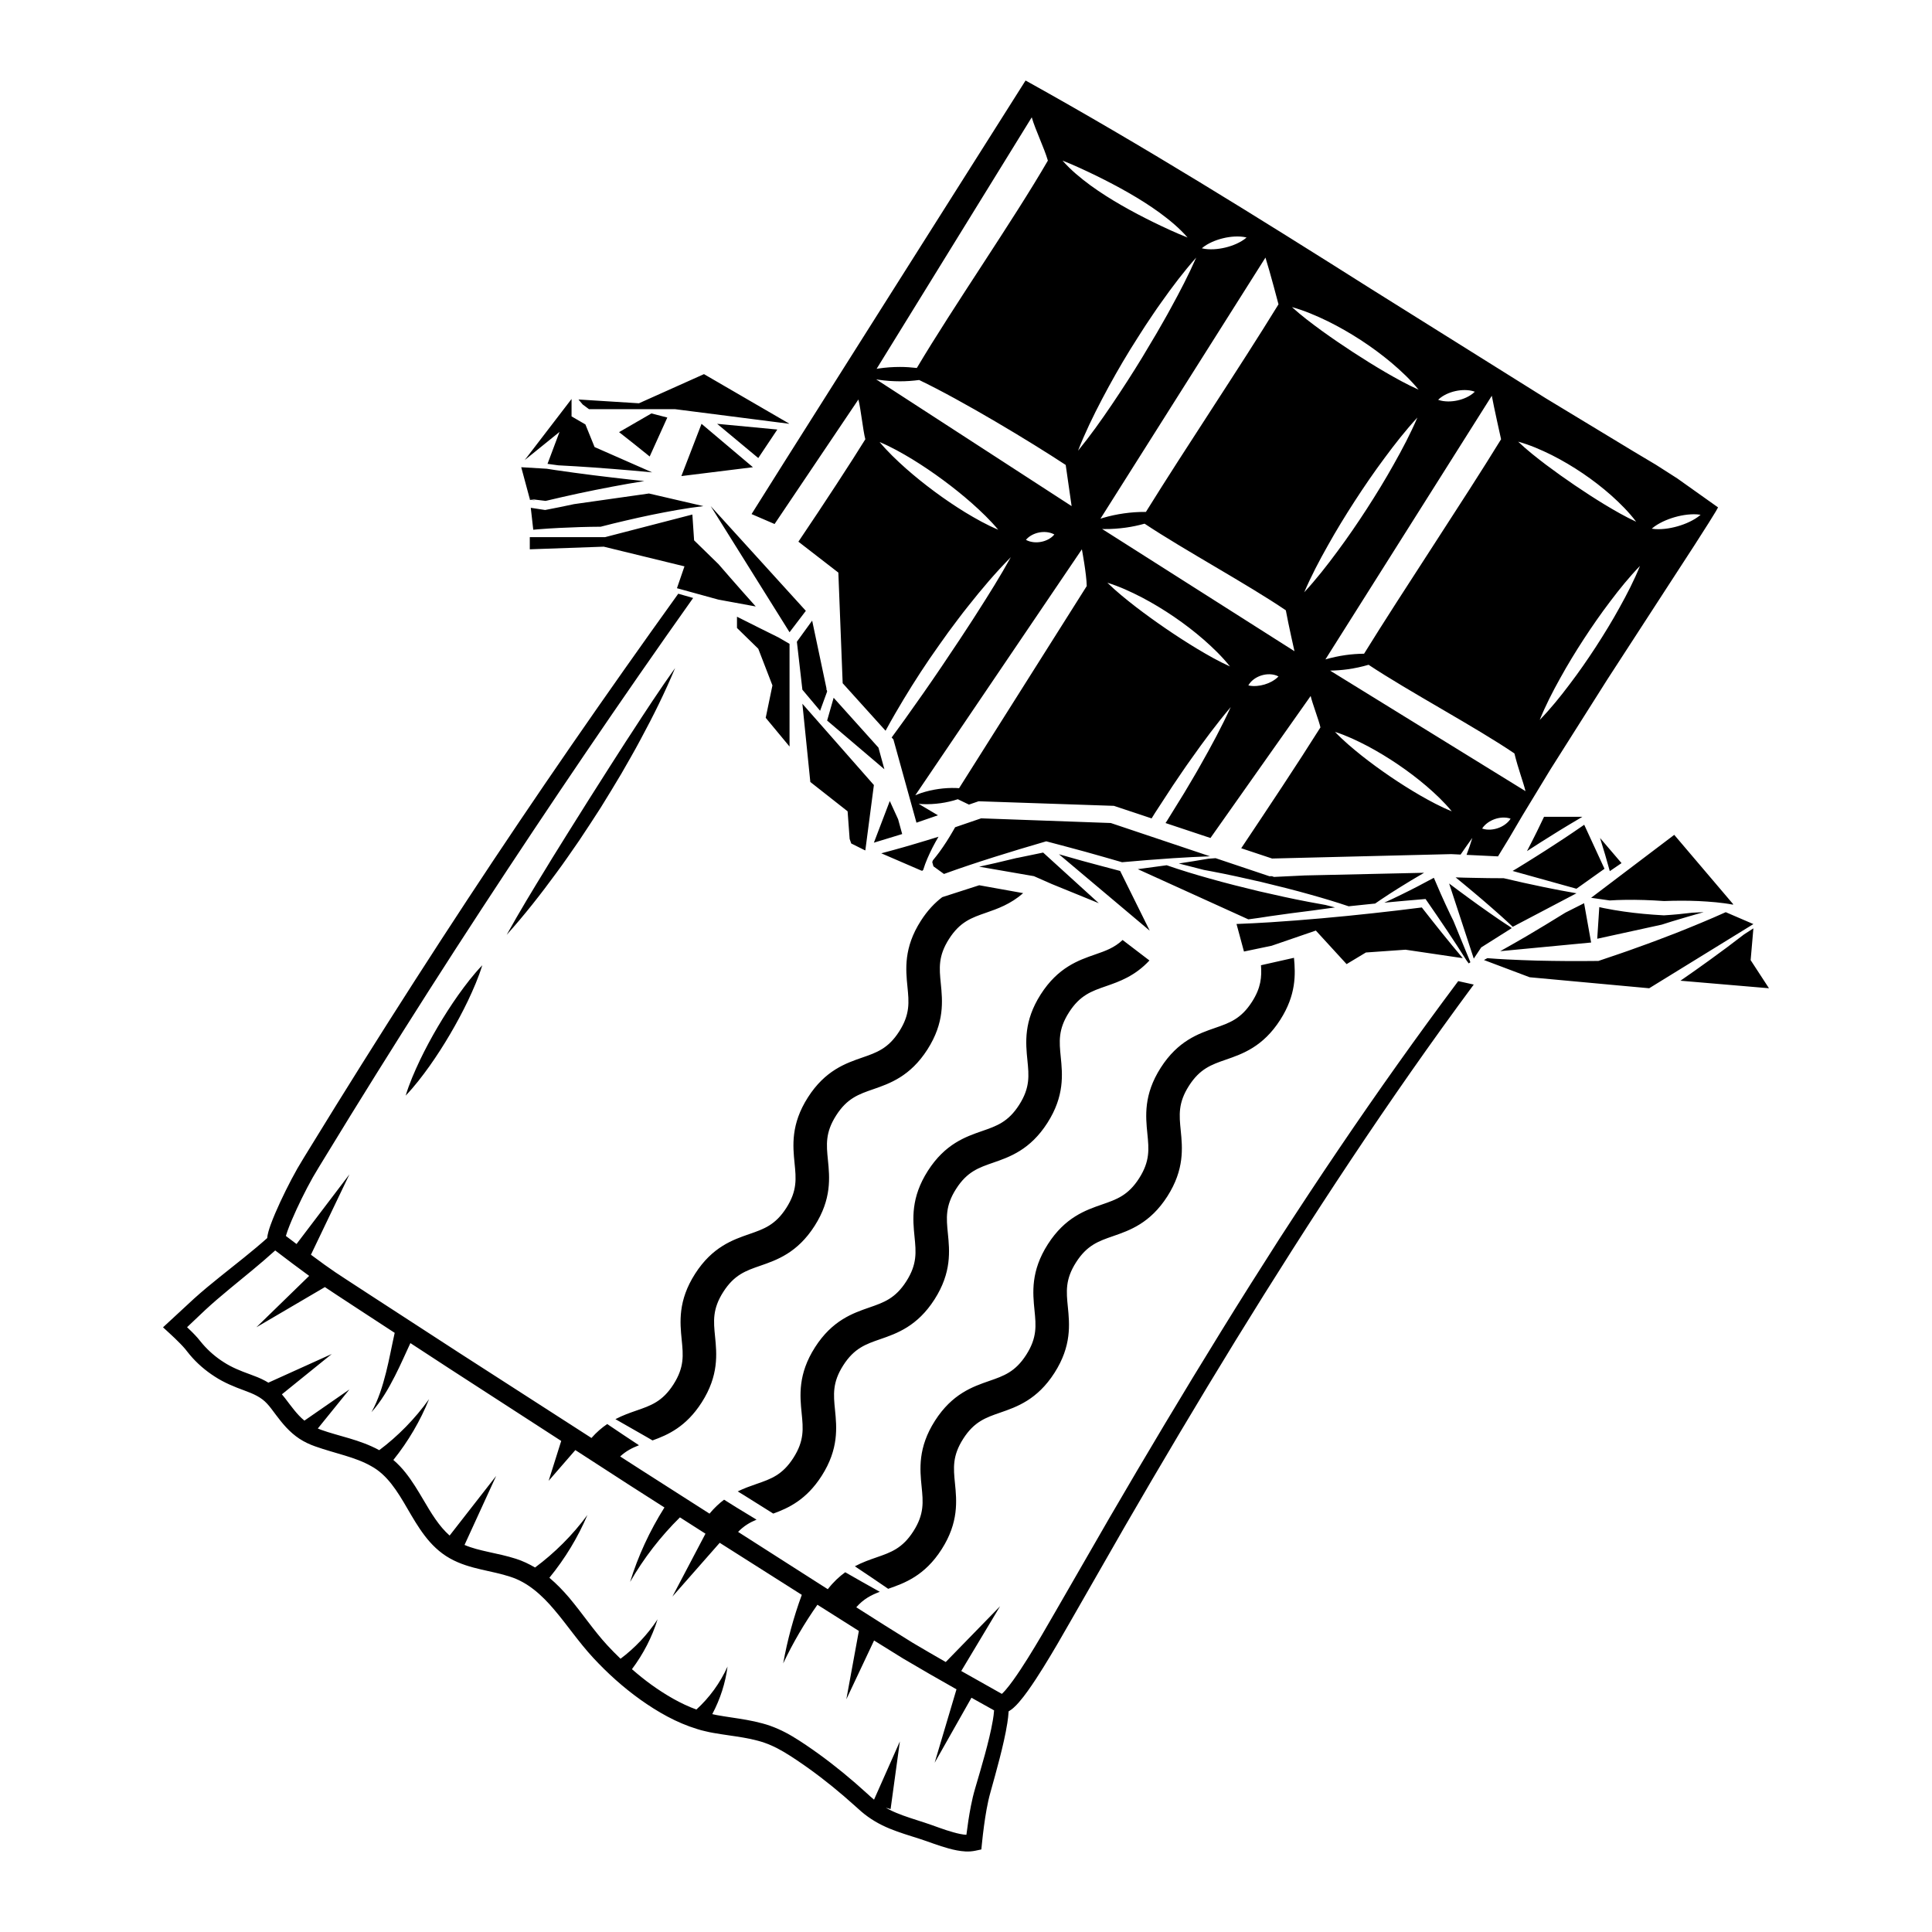 <?xml version="1.0" encoding="utf-8"?>
<!-- Generator: Adobe Illustrator 23.0.3, SVG Export Plug-In . SVG Version: 6.00 Build 0)  -->
<svg version="1.1" id="Layer_1" xmlns="http://www.w3.org/2000/svg" xmlns:xlink="http://www.w3.org/1999/xlink" x="0px" y="0px"
	 viewBox="0 0 1200 1200" enable-background="new 0 0 1200 1200" xml:space="preserve">
<path d="M905.729,609.386c-25.512,34.086-50.152,68.815-74.016,104.061c-12.636,18.63-25.001,37.439-37.252,56.32
	c-12.132,18.956-24.173,37.97-35.976,57.128c-23.654,38.286-46.718,76.924-69.343,115.802l-33.679,58.453
	c-5.567,9.724-11.183,19.395-17.07,28.805c-2.947,4.693-5.962,9.338-9.125,13.73c-1.579,2.188-3.207,4.322-4.859,6.21
	c-0.729,0.835-1.467,1.589-2.143,2.203c-8.415-4.709-16.834-9.435-25.219-14.208l24.125-40.227l-33.759,34.646
	c-6.874-3.96-13.759-7.909-20.543-11.956c-11.642-7.18-23.336-14.6-35.026-22.036c4.481-5.15,9.211-7.582,14.605-9.622
	c-7.188-3.988-14.331-8.048-21.455-12.14c-3.673,2.639-7.331,6.035-10.837,10.528c-1.239-0.785-2.48-1.577-3.719-2.36
	l-51.996-33.227c3.573-3.728,7.324-5.887,11.455-7.607l-12.652-7.699l-7.497-4.705c-3.06,2.285-6.103,5.106-9.051,8.671
	l-42.948-27.445l-12.552-8.079c3.625-3.381,7.453-5.323,11.688-6.96c-6.603-4.347-13.176-8.742-19.728-13.171
	c-3.295,2.228-6.591,5.029-9.789,8.656l-82.072-52.826l-56.081-36.416l-14.004-9.128c-4.748-3.051-9.115-5.99-13.634-9.252
	c-2.828-2.028-5.638-4.121-8.452-6.196l23.908-49.919l-32.856,43.262c-2.209-1.665-4.415-3.331-6.612-5.007
	c0.279-0.974,0.606-2.001,0.982-3.049c0.789-2.223,1.709-4.495,2.663-6.755c1.921-4.526,4.025-9.042,6.218-13.504
	c2.199-4.457,4.491-8.888,6.907-13.156c2.357-4.138,5.175-8.568,7.753-12.852c10.512-17.28,21.137-34.491,31.847-51.648
	c21.415-34.319,43.168-68.427,65.308-102.284c42.594-65.115,86.249-129.546,131.281-193.015l-9.243-2.646
	c-44.856,62.423-88.651,125.624-130.868,189.875c-22.266,33.863-44.146,67.98-65.688,102.309
	c-10.773,17.163-21.462,34.38-32.037,51.666c-2.651,4.383-5.291,8.483-7.963,13.132c-2.581,4.535-4.952,9.094-7.243,13.709
	c-2.283,4.617-4.47,9.274-6.516,14.06c-1.02,2.4-2.009,4.818-2.921,7.363c-0.458,1.27-0.891,2.58-1.291,3.992
	c-0.199,0.71-0.387,1.45-0.551,2.296c-0.091,0.535-0.193,1.103-0.243,1.824c-9.317,8.307-19.329,16.024-29.302,24.027
	c-5.424,4.363-10.844,8.804-16.089,13.542l-15.291,14.142l-4.019,3.717l4.109,3.768c2.238,2.052,4.517,4.229,6.625,6.391
	c1.052,1.082,2.082,2.181,2.972,3.233c0.74,0.857,1.869,2.435,2.972,3.706c4.43,5.275,9.693,9.806,15.467,13.499
	c5.725,3.758,12.274,6.413,18.197,8.569c6.004,2.183,10.671,4.289,14.266,8.221c0.935,0.977,1.736,1.981,2.647,3.163l2.864,3.82
	c1.954,2.575,3.991,5.23,6.386,7.791c2.387,2.554,5.122,5.002,8.188,7.021c3.038,2.007,6.469,3.59,9.694,4.725
	c12.54,4.466,25.038,6.627,34.934,12.326c9.874,5.339,16.185,15.475,22.505,26.42c3.193,5.461,6.468,11.169,10.609,16.629
	c4.104,5.433,9.333,10.654,15.739,14.217c6.351,3.585,13.098,5.435,19.418,6.909c6.359,1.475,12.418,2.643,17.949,4.473
	c10.888,3.421,19.665,11.273,27.528,20.603c7.917,9.291,15.098,20.02,24.1,29.749c8.908,9.618,18.648,18.384,29.334,26.032
	c10.694,7.587,22.283,14.298,35.329,18.266c1.608,0.539,3.266,0.96,4.947,1.329c1.681,0.412,3.341,0.776,4.947,1.047
	c3.24,0.578,6.439,1.047,9.582,1.505c6.284,0.914,12.367,1.799,18.062,3.339c5.701,1.489,10.86,3.821,16.092,6.904
	c5.179,3.058,10.393,6.639,15.453,10.232c10.132,7.255,19.814,15.178,29.106,23.57c2.186,2.014,4.975,4.518,7.759,6.484
	c2.823,2.034,5.834,3.816,8.916,5.333c6.185,3.045,12.519,5.034,18.569,6.95c3.063,0.974,5.997,1.867,8.884,2.903
	c2.957,1.047,6.002,2.15,9.135,3.16c3.138,1.011,6.365,1.947,9.819,2.602c3.457,0.612,7.172,1.118,11.652,0.161l3.523-0.753
	l0.376-3.724c0.717-7.109,1.65-14.357,2.912-21.355c0.647-3.56,1.356-6.819,2.337-10.304l2.932-10.596
	c1.946-7.109,3.84-14.259,5.459-21.546c0.819-3.64,1.553-7.322,2.141-11.095c0.349-2.346,0.663-4.692,0.799-7.19
	c0.109-0.057,0.235-0.123,0.337-0.174c1.077-0.636,1.835-1.253,2.548-1.859c1.377-1.206,2.472-2.38,3.501-3.555
	c2.041-2.347,3.81-4.697,5.514-7.067c3.391-4.737,6.481-9.533,9.498-14.362c6.009-9.658,11.654-19.441,17.229-29.233l33.492-58.463
	c22.493-38.871,45.412-77.483,68.911-115.729c46.466-75.515,95.1-149.718,147.855-220.943l-6.797-1.505L905.729,609.386z
	 M616.651,1068.638c-0.592,3.463-1.34,6.965-2.183,10.466c-1.664,7.006-3.626,14.009-5.656,21.013l-3.09,10.559
	c-1.063,3.558-1.98,7.455-2.689,11.1c-1.164,5.973-2.028,11.887-2.788,17.857c-1.229-0.069-2.572-0.248-3.919-0.533
	c-2.777-0.567-5.658-1.406-8.556-2.35c-2.905-0.949-5.826-2.018-8.848-3.103c-3.085-1.118-6.22-2.092-9.201-3.056
	c-6.032-1.935-11.84-3.832-17.043-6.437c-0.846-0.422-1.652-0.895-2.467-1.355l2.959,0.841l5.756-42.021l-16.051,36.186
	c-1.412-1.164-2.788-2.406-4.38-3.882c-9.505-8.673-19.461-16.909-29.936-24.49c-5.271-3.778-10.508-7.431-16.243-10.862
	c-5.668-3.411-12.168-6.397-18.763-8.135c-6.564-1.804-13.077-2.755-19.342-3.706c-3.135-0.473-6.215-0.942-9.222-1.495
	c-0.904-0.157-1.734-0.369-2.587-0.563c5.014-9.412,8.2-19.487,9.485-29.544c-4.69,10.391-11.412,19.47-19.349,26.69
	c-9.875-3.603-19.275-9.163-28.058-15.479c-4.134-2.988-8.106-6.22-11.971-9.581c7.155-9.544,12.54-20.075,15.922-30.961
	c-6.329,9.635-14.214,17.892-23.003,24.479c-2.866-2.766-5.677-5.588-8.36-8.516c-8.242-8.955-15.193-19.455-23.673-29.551
	c-3.662-4.278-7.666-8.447-12.16-12.23c9.804-11.997,17.75-25.185,23.621-38.994c-9.315,12.615-20.368,23.595-32.531,32.623
	c-3.759-2.219-7.758-4.098-11.855-5.416c-11.547-3.694-22.872-4.667-31.945-8.601l19.655-42.894l-28.911,37.065
	c-6.485-5.669-11.447-13.886-16.435-22.417c-3.244-5.473-6.602-11.167-10.873-16.553c-2.209-2.826-4.796-5.537-7.637-7.986
	c9.319-11.629,16.787-24.418,22.176-37.784c-8.776,12.284-19.304,22.968-30.947,31.707c-12.225-6.652-25.087-8.659-36.233-12.683
	c-0.674-0.227-1.281-0.518-1.922-0.776l19.637-24.268l-27.958,19.378c-1.177-0.972-2.319-2.018-3.416-3.196
	c-1.956-2.064-3.813-4.438-5.705-6.908l-2.867-3.783c-0.613-0.791-1.293-1.625-2.002-2.453l30.983-25.053l-39.382,17.813
	c-0.643-0.397-1.289-0.788-1.946-1.136c-3.225-1.744-6.462-2.942-9.445-4.039c-5.995-2.16-11.303-4.302-16.242-7.49
	c-4.942-3.109-9.402-6.966-13.198-11.359c-0.996-1.112-1.708-2.129-3.036-3.679c-1.177-1.356-2.339-2.556-3.513-3.736
	c-1.035-1.034-2.069-2.026-3.111-3.011l11.053-10.475c4.957-4.612,10.18-9.025,15.473-13.412
	c9.364-7.747,19.004-15.419,28.217-23.783c6.968,5.341,13.971,10.611,21.089,15.797l-32.791,31.926l42.557-24.963
	c2.423,1.652,4.86,3.268,7.234,4.8l13.988,9.168l22.135,14.453c-1.881,8.425-3.341,16.572-5.381,24.644
	c-2.147,8.461-4.717,16.861-9.03,24.629c5.949-6.626,10.519-14.541,14.598-22.539c3.433-6.735,6.464-13.7,9.565-20.367
	l24.128,15.754l69.553,45.016l-7.811,24.768l16.585-19.089l33.996,22.003c7.103,4.569,14.234,9.093,21.348,13.644
	c-9.214,14.609-16.39,30.21-21.341,46.25c8.584-14.898,19.077-28.39,30.96-40.101c5.289,3.378,10.57,6.768,15.863,10.139
	l-20.543,39.064l29.388-33.411c16.981,10.798,33.981,21.565,50.982,32.33c-5.114,13.974-8.981,28.232-11.548,42.558
	c6.098-12.857,13.251-25.027,21.254-36.413c8.601,5.42,17.158,10.846,25.74,16.261l-7.771,42.451l17.218-36.514
	c5.988,3.754,11.997,7.503,18.078,11.232c10.995,6.523,22.038,12.848,33.113,19.099l-13.559,45.61l22.86-40.375
	c4.679,2.62,9.366,5.233,14.057,7.842C617.31,1064.364,617.019,1066.522,616.651,1068.638z M481.102,325.47l52.061-77.34
	c1.436,5.376,2.872,19.328,4.307,24.705c-8.26,13.383-25.714,40.164-41.57,63.615l22.962,17.767l1.852,1.433l0.092,2.348
	l2.591,66.365l26.64,29.512c1.938-3.552,3.909-7.085,5.934-10.584c6.745-11.645,13.873-23.062,21.448-34.177
	c3.853-5.512,7.673-11.047,11.628-16.487c4.043-5.378,7.989-10.822,12.221-16.06c8.337-10.564,17.047-20.849,26.563-30.485
	c-6.559,11.846-13.677,23.228-20.916,34.511c-3.547,5.693-7.325,11.217-10.953,16.844l-11.165,16.683
	c-7.492,11.087-15.174,22.045-22.976,32.945c-2.639,3.683-5.308,7.349-7.999,11.003l0.277,0.307l0.812,0.9l0.327,1.18l13.995,50.529
	l13.324-4.592l-11.961-7.11c0.871,0.077,1.74,0.136,2.606,0.176c3.719,0.137,7.389-0.073,11.017-0.579
	c3.613-0.502,7.183-1.313,10.704-2.463l6.907,3.333l5.089-1.754l0.916-0.316l0.98,0.033l82.28,2.786l0.77,0.026l0.743,0.247
	l22.675,7.55c0.705-1.119,1.377-2.259,2.088-3.374l11.028-16.903c3.811-5.549,7.495-11.178,11.448-16.636
	c7.767-11.005,15.796-21.844,24.568-32.212c-5.656,12.347-12.054,24.221-18.714,35.93c-3.26,5.899-6.79,11.626-10.192,17.434
	l-10.612,17.168c-0.314,0.496-0.647,0.98-0.961,1.475l27.895,9.288l62.247-88.214c0.841,4.05,5.221,15.471,6.062,19.52
	c-14.661,23.302-31.877,49.125-49.202,75.056l19.181,6.387l111.074-2.734l0.175-0.004l0.363,0.018l5.465,0.264
	c2.377-3.463,4.789-6.918,7.292-10.35c-1.053,3.568-2.286,7.063-3.591,10.529l19.539,0.943l6.828-11.184l8.415-14.316l17.264-28.423
	l35.481-56.097l36.078-55.601l18.033-27.767l8.876-13.911c1.476-2.35,2.901-4.603,4.256-6.886l1.441-2.574l-25.321-17.993
	l-13.247-8.474l-13.711-8.177l-54.806-33.181l-108.53-67.928C780.843,134.718,709.969,90.511,636.998,50l-85.391,134.96
	l-43.984,69.592c-13.593,21.591-27.314,43.097-40.816,64.751L481.102,325.47z M599.499,318.217
	c-6.528-4.013-12.849-8.306-18.984-12.851c-6.137-4.543-12.095-9.326-17.845-14.391c-5.717-5.111-11.306-10.394-16.341-16.427
	c7.244,3.044,13.934,6.839,20.496,10.805c6.528,4.013,12.849,8.306,18.991,12.841c6.144,4.533,12.102,9.317,17.853,14.382
	c5.719,5.107,11.305,10.395,16.334,16.436C612.752,325.977,606.059,322.187,599.499,318.217z M595.699,489.572
	c-0.57-0.041-1.141-0.089-1.709-0.115c-3.719-0.136-7.389,0.073-11.015,0.591c-3.627,0.516-7.212,1.329-10.748,2.488
	c-1.245,0.422-2.483,0.898-3.716,1.413l103.46-152.764c0,0,2.887,15.212,3.024,22.818
	C642.545,415.389,626.94,440.099,595.699,489.572z M637.223,335.309c1.242-1.495,2.6-2.379,3.983-3.122
	c1.391-0.706,2.825-1.183,4.296-1.464c1.471-0.282,2.98-0.36,4.533-0.209c1.559,0.185,3.146,0.518,4.848,1.465
	c-1.241,1.502-2.597,2.39-3.982,3.13c-1.391,0.706-2.825,1.183-4.298,1.456c-1.472,0.274-2.982,0.352-4.534,0.201
	C640.511,336.578,638.924,336.249,637.223,335.309z M743.455,402.906c-6.57-3.979-12.987-8.133-19.295-12.45
	c-6.309-4.315-12.514-8.781-18.61-13.453c-6.067-4.722-12.092-9.532-17.741-15.067c7.556,2.345,14.614,5.617,21.505,9.176
	c6.861,3.608,13.487,7.621,19.876,11.979c6.39,4.356,12.539,9.068,18.396,14.146c5.825,5.119,11.437,10.509,16.365,16.702
	C756.733,410.7,750.057,406.844,743.455,402.906z M789.803,423.357c-1.446,0.774-2.904,1.366-4.408,1.808
	c-1.504,0.443-3.048,0.745-4.683,0.886c-1.65,0.106-3.349,0.134-5.343-0.329c0.984-1.8,2.31-3.011,3.722-4.04
	c1.428-0.995,2.982-1.728,4.61-2.216c1.627-0.489,3.33-0.723,5.069-0.67c1.745,0.088,3.518,0.382,5.327,1.359
	C792.68,421.639,791.244,422.548,789.803,423.357z M810.081,367.882c4.299-10.054,9.342-19.627,14.651-29.027
	c5.264-9.429,10.898-18.619,16.751-27.667c5.872-9.035,11.952-17.937,18.405-26.596c6.408-8.688,13.076-17.208,20.483-25.25
	c-4.308,10.048-9.355,19.618-14.662,29.02c-5.262,9.431-10.897,18.62-16.74,27.674c-5.862,9.042-11.943,17.942-18.394,26.603
	C824.169,351.329,817.497,359.846,810.081,367.882z M881.904,493.944c-6.329-3.678-12.485-7.578-18.504-11.682
	c-6.02-4.102-11.91-8.395-17.655-12.931c-5.714-4.585-11.355-9.297-16.56-14.757c7.182,2.314,13.857,5.49,20.384,8.906
	c6.497,3.465,12.775,7.285,18.846,11.409c6.073,4.122,11.931,8.56,17.54,13.33c5.577,4.813,10.979,9.861,15.761,15.701
	C894.721,501.09,888.264,497.58,881.904,493.944z M934.612,512.237c-1.332,0.923-2.74,1.626-4.216,2.132
	c-1.476,0.507-3.017,0.826-4.635,0.925c-1.63,0.062-3.307-0.01-5.187-0.67c1.069-1.681,2.342-2.775,3.662-3.734
	c1.332-0.923,2.74-1.626,4.214-2.14c1.473-0.515,3.015-0.834,4.632-0.933c1.629-0.066,3.307,0.011,5.189,0.677
	C937.204,510.183,935.933,511.281,934.612,512.237z M1032.872,323.973c2.411-1.139,4.885-2.054,7.414-2.777
	c2.529-0.724,5.115-1.248,7.764-1.549c2.659-0.267,5.359-0.389,8.23,0.09c-2.189,1.918-4.549,3.235-6.95,4.408
	c-2.411,1.139-4.885,2.054-7.417,2.77c-2.531,0.716-5.117,1.241-7.766,1.541c-2.66,0.263-5.359,0.39-8.228-0.082
	C1028.11,326.462,1030.472,325.148,1032.872,323.973z M1005.959,377.314c-4.594,8.359-9.562,16.474-14.737,24.455
	c-5.193,7.969-10.606,15.794-16.388,23.38c-5.737,7.615-11.739,15.057-18.485,22.015c3.633-8.984,8.009-17.485,12.651-25.813
	c4.597-8.357,9.563-16.474,14.748-24.448c5.204-7.962,10.615-15.789,16.399-23.373c5.739-7.613,11.738-15.058,18.474-22.022
	C1014.979,360.487,1010.599,368.985,1005.959,377.314z M963.849,282.668c6.663,3.368,13.083,7.174,19.251,11.352
	c6.169,4.176,12.078,8.736,17.671,13.682c5.56,4.987,10.882,10.266,15.474,16.352c-6.93-3.17-13.316-6.914-19.643-10.711
	c-6.294-3.838-12.447-7.822-18.509-11.943c-6.063-4.119-12.04-8.364-17.933-12.794c-5.864-4.48-11.707-9.025-17.219-14.283
	C950.289,276.35,957.158,279.349,963.849,282.668z M947.519,491.397l-121.361-74.861c3.647-0.077,7.271-0.322,10.858-0.823
	c4.387-0.611,8.73-1.531,13.024-2.796c0.004-0.001,0.008-0.003,0.012-0.004c24.901,16.557,66.826,38.891,90.579,55.058
	C943.057,477.858,946.051,485.43,947.519,491.397z M932.341,272.835c-22.655,36.956-61.522,95.056-85.082,133.193
	c-3.861,0.055-7.694,0.314-11.487,0.854c-4.218,0.599-8.395,1.491-12.53,2.683l103.343-163.752
	C927.665,251.883,932.341,272.835,932.341,272.835z M898.447,244.793c1.805-0.845,3.66-1.462,5.558-1.884
	c1.898-0.423,3.84-0.643,5.833-0.637c2,0.041,4.033,0.229,6.2,1.027c-1.63,1.635-3.395,2.661-5.193,3.54
	c-1.805,0.844-3.66,1.462-5.56,1.876c-1.9,0.415-3.842,0.636-5.835,0.629c-2.001-0.044-4.033-0.228-6.198-1.019
	C894.884,246.697,896.65,245.676,898.447,244.793z M824.609,199.475c7.088,3.495,13.942,7.425,20.553,11.728
	c6.612,4.301,12.976,8.986,19.035,14.061c6.027,5.117,11.827,10.53,16.922,16.769c-7.36-3.265-14.193-7.122-20.967-11.037
	c-6.742-3.957-13.347-8.067-19.86-12.321c-6.514-4.251-12.943-8.634-19.284-13.207c-6.313-4.623-12.603-9.317-18.559-14.73
	C810.206,192.9,817.493,196.03,824.609,199.475z M804.018,404.483l-119.482-75.928c0.501,0.015,1.004,0.041,1.504,0.049
	c4.477,0.03,8.905-0.286,13.291-0.899c3.903-0.543,7.765-1.376,11.595-2.434c24.888,16.539,63.872,37.592,87.726,53.8
	C800.268,387.938,804.018,404.483,804.018,404.483z M794.098,189.024c-24.794,40.326-56.926,87.986-82.358,128.949
	c-0.121-0.002-0.242-0.01-0.363-0.012c-4.477-0.029-8.905,0.286-13.29,0.911c-4.385,0.623-8.728,1.542-13.022,2.808
	c-0.521,0.158-1.04,0.336-1.56,0.503l102.491-162.196C788.915,169.186,794.098,189.024,794.098,189.024z M752.876,150.275
	c2.216-0.982,4.486-1.737,6.802-2.299c2.316-0.562,4.682-0.923,7.101-1.057c2.428-0.1,4.891-0.054,7.5,0.6
	c-2.026,1.769-4.198,2.931-6.406,3.947c-2.216,0.982-4.486,1.737-6.804,2.291c-2.318,0.554-4.683,0.915-7.103,1.049
	c-2.429,0.097-4.891,0.055-7.498-0.592C748.496,152.452,750.67,151.294,752.876,150.275z M727.125,191.544
	c-2.754,5.183-5.768,10.201-8.643,15.305l-8.991,15.084c-6.086,9.999-12.451,19.827-19.017,29.543
	c-6.573,9.712-13.37,19.295-20.892,28.472c4.316-11.054,9.455-21.645,14.918-32.047c5.469-10.399,11.239-20.625,17.386-30.621
	c3.138-4.958,6.224-9.949,9.433-14.862c3.294-4.861,6.47-9.794,9.927-14.551c6.777-9.598,13.863-18.998,21.73-27.879
	C738.218,170.857,732.777,181.269,727.125,191.544z M680.912,109.15c6.799,3.342,13.509,6.844,20.104,10.626
	c6.594,3.779,13.067,7.848,19.283,12.365c6.179,4.558,12.188,9.473,17.327,15.39c-7.282-2.853-14.122-6.082-20.953-9.385
	c-6.799-3.342-13.509-6.844-20.098-10.636c-6.588-3.79-13.062-7.858-19.277-12.376c-6.176-4.562-12.188-9.472-17.333-15.379
	C667.241,102.616,674.078,105.852,680.912,109.15z M640.836,72.867c2.307,7.973,7.711,18.915,10.018,26.887
	c-21.368,36.894-58.602,90.42-81.391,128.805c-3.493-0.4-6.985-0.65-10.478-0.643c-4.429,0.006-8.858,0.312-13.286,0.967
	c-0.408,0.064-0.817,0.145-1.225,0.213L640.836,72.867z M545.7,235.874c4.429,0.653,8.858,0.957,13.287,0.961
	c3.974,0.005,7.947-0.283,11.92-0.806c26.799,12.835,69.021,38.28,91.026,52.759c0.871,6.07,2.798,19.5,3.669,25.57l-121.415-78.746
	C544.691,235.697,545.195,235.795,545.7,235.874z M962.54,519.659c-3.875,2.431-7.763,4.841-11.581,7.36
	c-0.842,0.553-1.689,1.098-2.535,1.645c2.093-4.029,4.16-8.072,6.176-12.144c1.507-3.044,2.976-6.109,4.429-9.183h23.812
	c-2.883,1.691-5.766,3.381-8.618,5.121C970.294,514.804,966.404,517.211,962.54,519.659z M999.871,541.079
	c-1.88-6.918-3.921-13.777-6.059-20.601l13.346,15.622C1004.708,537.733,1002.289,539.406,999.871,541.079z M979.183,554.829
	l-39.594,20.824c-2.358-2.196-4.698-4.415-7.104-6.55c-3.785-3.428-7.669-6.729-11.515-10.079
	c-3.905-3.274-7.759-6.614-11.706-9.835c-1.724-1.402-3.436-2.819-5.152-4.231c3.594,0.127,7.189,0.239,10.786,0.283
	c6.366,0.141,12.732,0.248,19.102,0.237c8.19,1.951,16.417,3.756,24.669,5.463C965.473,552.364,972.313,553.655,979.183,554.829z
	 M1065.869,560.431c-3.638-0.324-7.275-0.617-10.905-0.77c-7.149-0.308-14.282-0.272-21.403-0.002
	c-8.198-0.575-16.413-0.886-24.657-0.729c-3.026,0.021-6.061,0.177-9.097,0.358l-11.533-1.648l51.629-39.101l36.718,43.198
	c-0.165,0.039-0.331,0.073-0.495,0.112C1072.697,561.198,1069.282,560.793,1065.869,560.431z M1051.015,566.905l7.189-0.358
	c-6.641,1.86-13.256,3.799-19.849,5.796c-2.063,0.648-4.122,1.308-6.184,1.961l-40.101,8.772l1.278-19.651
	c0.935,0.205,1.868,0.424,2.803,0.626c4.095,0.786,8.191,1.562,12.302,2.108c8.214,1.191,16.458,1.91,24.72,2.361l0.287,0.016
	l0.208-0.012C1039.459,568.178,1045.241,567.618,1051.015,566.905z M917.221,594.591c0.188,0.018,0.375,0.029,0.563,0.046
	c-0.052,0.036-0.105,0.071-0.158,0.106L917.221,594.591z M1089.063,573.964l-64.725,39.86l-74.216-6.833l-28.414-10.71
	c0.706-0.38,1.41-0.765,2.115-1.147c4.055,0.315,8.109,0.592,12.16,0.784c6.252,0.375,12.498,0.507,18.746,0.737
	c6.244,0.084,12.492,0.286,18.733,0.274c6.241-0.029,12.486,0.068,18.724-0.063l0.638-0.013l0.665-0.226
	c7.949-2.698,15.923-5.325,23.797-8.238c7.919-2.785,15.758-5.796,23.595-8.816c10.407-4.132,20.771-8.387,31.01-12.999
	L1089.063,573.964z M1098.743,613.825l-54.989-4.685c6.042-4.181,12.057-8.401,18.005-12.721
	c7.258-5.24,14.452-10.575,21.535-16.075l5.769-3.723l-1.708,19.74L1098.743,613.825z M931.811,590.794
	c5.482-3.001,10.849-6.192,16.276-9.282c8.137-4.798,16.21-9.701,24.238-14.678l11.582-5.839l4.366,24.422L931.811,590.794z
	 M938.997,576.466l-18.991,11.988l-4.619,6.96l-14.079-42.921l-1.224-3.732c2.001,1.494,4.008,2.981,6,4.485
	c4.071,3.063,8.235,6.007,12.348,9.016c4.172,2.934,8.306,5.917,12.539,8.773c2.203,1.519,4.469,2.96,6.705,4.437L938.997,576.466z
	 M996.581,539.609l-17.418,12.401l-39.652-11.044l2.949-1.758c3.931-2.343,7.766-4.836,11.654-7.246
	c3.892-2.404,7.715-4.916,11.551-7.408c3.847-2.475,7.667-4.991,11.448-7.569c2.309-1.54,4.586-3.131,6.873-4.704L996.581,539.609z
	 M837.679,562.914c-7.852-2.654-15.773-5.016-23.726-7.24c-10.146-2.876-20.37-5.415-30.612-7.881
	c-10.267-2.358-20.55-4.65-30.913-6.604c-1.549-0.298-3.102-0.58-4.654-0.867l-6.922-1.775l-8.681-2.226
	c6.103-0.914,12.197-1.903,18.285-2.953l4.576-0.34l32.528,10.912l0.902,0.303l0.964-0.022l0.55-0.012l1.338,0.462l19.188-0.921
	l74.039-1.655c-5.326,3.091-10.623,6.235-15.837,9.528c-3.622,2.23-7.171,4.588-10.724,6.941c-1.297,0.873-2.585,1.762-3.873,2.65
	c-0.656,0.066-1.314,0.121-1.971,0.189C847.313,561.868,842.495,562.383,837.679,562.914z M910.916,596.596
	c-7.917-12.592-16.254-24.876-24.701-37.08l-0.78-1.127l-1.489,0.123c-8.052,0.668-16.098,1.383-24.139,2.153
	c3.697-1.702,7.395-3.403,11.026-5.223c6.674-3.249,13.239-6.694,19.756-10.226c1.406,3.348,2.866,6.673,4.315,10.003
	c1.887,4.302,3.902,8.549,5.903,12.803c0.631,1.307,1.277,2.608,1.918,3.911l10.568,25.731l-1.052,0.727L910.916,596.596z
	 M689.939,511.191l61.597,20.664c-7.655,0.299-15.3,0.685-22.933,1.188c-10.57,0.698-21.123,1.549-31.666,2.499
	c-7.605-2.246-15.253-4.336-22.876-6.513c-7.813-2.092-15.609-4.245-23.441-6.269l-0.783-0.202l-0.692,0.201
	c-10.549,3.063-21.071,6.221-31.55,9.537c-10.478,3.323-20.923,6.764-31.276,10.541l-6.534-4.743l-0.345-1.222l-0.39-1.381
	l0.381-1.094c1.399-1.7,2.747-3.431,4.059-5.184c3.059-4.209,5.858-8.577,8.436-13.082l1.326-2.318l16.164-5.53L689.939,511.191z
	 M647.918,529.545l34.571,31.449l-29.204-11.908l-10.968-4.83l-0.126-0.055l-0.132-0.023l-33.875-5.866
	c3.475-0.769,6.953-1.527,10.418-2.328c4.341-1.006,8.67-2.054,12.998-3.108l0.049,0.031L647.918,529.545z M687.63,555.771
	l-29.917-25.188c4.922,1.396,9.847,2.779,14.768,4.175c7.757,2.063,15.488,4.218,23.266,6.207l0.006,0.012l3.404,6.875
	l12.232,24.702l-0.118,0.111c0.067,0.019,0.134,0.038,0.201,0.056l2.652,5.355l-22.956-19.327L687.63,555.771z M719.652,545.726
	l-12.937-5.875c5.987-0.77,11.969-1.578,17.947-2.433c8.827,3.075,17.745,5.763,26.705,8.271c10.145,2.877,20.37,5.416,30.61,7.889
	c10.266,2.365,20.549,4.657,30.911,6.613c3.47,0.668,6.95,1.298,10.434,1.905l5.863,1.523l-14.104,1.942
	c-8.797,1.092-17.588,2.245-26.365,3.523c-2.255,0.328-4.505,0.695-6.759,1.037l-6.588,0.907l-26.011-11.812l-13.436-6.102
	l-16.187-7.351c-0.017-0.165-0.026-0.33-0.044-0.495C719.676,545.422,719.667,545.574,719.652,545.726z M575.967,521.852
	c2.314-0.725,4.635-1.431,6.954-2.143c-1.318,2.239-2.577,4.515-3.77,6.831c-2.195,4.417-4.267,8.91-5.731,13.777l-0.63,0.564
	l-0.623-0.182L547.383,530c4.72-1.216,9.396-2.562,14.088-3.859C566.302,524.707,571.159,523.352,575.967,521.852z M557.836,508.853
	l2.523,9.188l-17.573,5.365l9.873-25.875L557.836,508.853z M498.373,437.111l44.413,50.489l-5.315,40.601l-0.513-0.197l-8.235-4.108
	l-0.994-2.805l-1.264-17.172l-23.157-18.216L498.373,437.111z M481.087,358.013l19.436,21.395l-10.122,13.287l-15.9-25.435
	l-10.367-16.583l-22.704-36.32l27.083,29.814L481.087,358.013z M420.467,365.35l4.669-13.575l-50.14-12.226l-45.934,1.636v-7.54
	h46.693l54.286-14.063l1.076,16.037l15.172,14.808c2.419,2.79,4.837,5.583,7.271,8.359c5.231,6.013,10.532,11.962,15.84,17.904
	c-5.986-1.105-11.976-2.192-17.961-3.298l-5.287-0.977L420.467,365.35z M475.596,445.843l4.176-20.12l-8.795-22.777l-13.223-12.907
	v-6.988l13.885,6.964c3.961,2.001,7.94,3.965,11.924,5.919l6.838,3.976v63.776L475.596,445.843z M435.736,263.245l31.924,26.953
	l-44.451,5.505L435.736,263.245z M384.515,268.415l20.092-11.623l9.87,2.551l-10.953,24.199c-0.623-0.501-1.236-1.016-1.863-1.514
	c-5.375-4.338-10.761-8.663-16.22-12.9C385.136,268.885,384.821,268.656,384.515,268.415z M347.521,268.283l-21.623,17.486
	l29.104-37.956v10.815l8.605,4.996l5.694,14.046l35.742,15.726c-4.191-0.384-8.384-0.755-12.573-1.158
	c-7.883-0.667-15.767-1.313-23.661-1.869c-7.343-0.523-14.694-0.963-22.05-1.349l-6.688-0.91L347.521,268.283z M329.062,309.938
	l-5.315-19.74l15.843,0.946c1.74,0.267,3.479,0.542,5.219,0.807c7.835,1.147,15.679,2.212,23.529,3.201
	c7.85,0.993,15.709,1.898,23.571,2.781c2.762,0.278,5.522,0.577,8.282,0.872c-6.648,1.053-13.278,2.185-19.878,3.462
	c-7.105,1.296-14.164,2.808-21.233,4.27c-6.726,1.504-13.465,2.95-20.162,4.587L329.062,309.938z M361.944,251.26l-2.638-3.13
	l37.552,2.357l40.397-18.105L490.15,263.1c-0.022,0.035-0.044,0.07-0.066,0.105l-70.862-9.07H365.82
	C364.529,253.174,363.24,252.213,361.944,251.26z M817.291,577.986l-27.414,9.423l-17.231,3.606l-4.618-17.109
	c7.036-0.277,14.064-0.622,21.081-1.072c10.633-0.68,21.25-1.511,31.855-2.452c10.603-0.966,21.203-1.963,31.782-3.153
	c10.135-1.076,20.254-2.314,30.369-3.588c8.302,10.628,16.703,21.185,25.435,31.497l-30.604-4.525l-4.954-0.732l-4.897,0.345
	l-19.711,1.39l-11.989,7.213L817.291,577.986z M545.622,464.363l3.689,13.436l-6.356-5.406l-1.68-1.429l-27.527-23.413l4.046-14.156
	L545.622,464.363z M329.12,310.456l-0.058-0.518l3.33,0.783C331.303,310.625,330.213,310.532,329.12,310.456z M403.088,306.522
	l27.759,6.438l0.298,0.069l5.729,1.329c-10.898,1.276-21.614,3.287-32.294,5.446c-5.319,1.164-10.661,2.235-15.947,3.531
	c-5.195,1.223-10.387,2.456-15.547,3.821c-8.559,0.045-17.118,0.318-25.677,0.746c-4.345,0.205-8.689,0.505-13.034,0.841
	c-1.024,0.082-2.048,0.182-3.072,0.272l-0.092-0.002l-1.534-13.605c2.842,0.463,5.691,0.864,8.536,1.302l0.368,0.057l0.533-0.099
	c5.826-1.079,11.618-2.316,17.412-3.54L403.088,306.522z M513.574,428.699l0.173,0.82l-4.366,11.958l-11.009-13.097l-1.837-16.027
	l-1.579-13.773l1.563-2.157l7.928-10.94l8.861,41.954l0.037,1.007L513.574,428.699z M470.976,284.504l-25.543-21.259l37.375,3.546
	L470.976,284.504z M738.481,674.414c-6.816,10.658-6.064,18.172-5.114,27.685c1.074,10.793,2.416,24.222-8.297,40.971
	c-10.71,16.747-23.464,21.163-33.713,24.712c-9.034,3.128-16.169,5.599-22.988,16.257c-6.816,10.656-6.064,18.17-5.114,27.684
	c1.077,10.791,2.416,24.219-8.294,40.967c-10.71,16.749-23.464,21.166-33.713,24.713c-9.036,3.129-16.171,5.6-22.988,16.259
	c-6.816,10.656-6.066,18.17-5.115,27.684c1.076,10.791,2.418,24.219-8.292,40.967c-10.534,16.469-23.04,21.007-33.198,24.527
	c-6.861-4.722-13.764-9.375-20.694-13.984c4.666-2.479,9.225-4.073,13.372-5.508c9.033-3.128,16.168-5.596,22.982-16.251
	c6.816-10.656,6.066-18.17,5.115-27.684c-1.076-10.791-2.418-24.219,8.292-40.967c10.711-16.749,23.466-21.164,33.714-24.713
	c9.036-3.129,16.171-5.6,22.988-16.26c6.817-10.656,6.065-18.17,5.115-27.684c-1.077-10.79-2.418-24.219,8.294-40.967
	c10.71-16.747,23.464-21.163,33.713-24.712c9.034-3.128,16.169-5.599,22.988-16.257c6.816-10.659,6.066-18.173,5.117-27.688
	c-1.077-10.791-2.416-24.221,8.294-40.968c10.713-16.75,23.467-21.167,33.715-24.716c9.034-3.13,16.172-5.602,22.991-16.262
	c5.583-8.729,6.087-15.35,5.565-22.688l10.182-2.295c3.437-0.786,6.879-1.551,10.319-2.322c0.971,10.357,1.388,23.016-8.531,38.521
	c-10.713,16.75-23.467,21.167-33.715,24.716C752.438,661.281,745.3,663.754,738.481,674.414z M523.754,848.043
	c-6.814,10.656-6.064,18.17-5.114,27.682c1.077,10.791,2.418,24.221-8.292,40.968c-9.472,14.811-20.54,19.972-30.061,23.422
	l-18.358-11.512l-3.721-2.263c4.052-1.98,7.994-3.357,11.62-4.612c9.033-3.126,16.168-5.596,22.982-16.251
	c6.817-10.658,6.066-18.172,5.117-27.684c-1.077-10.791-2.419-24.219,8.291-40.967c10.713-16.749,23.467-21.164,33.715-24.713
	c9.034-3.129,16.171-5.6,22.988-16.259c6.816-10.656,6.065-18.17,5.115-27.682c-1.077-10.79-2.418-24.219,8.292-40.967
	c10.711-16.749,23.466-21.164,33.714-24.713c9.034-3.128,16.171-5.599,22.987-16.257c6.817-10.659,6.068-18.173,5.117-27.687
	c-1.076-10.791-2.418-24.222,8.295-40.97c10.713-16.749,23.467-21.166,33.715-24.716c6.488-2.247,11.995-4.171,17.111-9.017
	l15.987,12.199l0.685,0.523c-9.049,9.734-18.806,13.136-26.973,15.965c-9.034,3.129-16.172,5.6-22.991,16.261
	c-6.816,10.659-6.066,18.173-5.117,27.687c1.077,10.791,2.419,24.222-8.294,40.97c-10.711,16.749-23.464,21.164-33.713,24.712
	c-9.034,3.129-16.171,5.599-22.987,16.258c-6.817,10.658-6.066,18.17-5.117,27.684c1.077,10.79,2.419,24.218-8.291,40.965
	c-10.713,16.749-23.466,21.166-33.714,24.713C537.709,834.913,530.572,837.384,523.754,848.043z M449.25,802.425
	c-6.817,10.658-6.066,18.172-5.117,27.684c1.077,10.791,2.419,24.219-8.291,40.967c-9.634,15.063-20.915,20.143-30.545,23.595
	c-1.102-0.636-2.19-1.294-3.296-1.924c-6.56-3.801-13.147-7.557-19.752-11.286c4.562-2.389,9.015-3.944,13.073-5.349
	c9.033-3.126,16.168-5.596,22.982-16.251c6.816-10.656,6.065-18.17,5.115-27.682c-1.077-10.791-2.418-24.221,8.292-40.968
	c10.711-16.749,23.466-21.164,33.714-24.713c9.036-3.129,16.171-5.6,22.988-16.259c6.816-10.656,6.066-18.17,5.115-27.684
	c-1.076-10.79-2.418-24.219,8.292-40.965c10.711-16.749,23.466-21.164,33.714-24.713c9.034-3.128,16.171-5.599,22.987-16.257
	c6.817-10.658,6.066-18.173,5.118-27.687c-1.077-10.791-2.418-24.222,8.294-40.97c4.214-6.59,8.745-11.252,13.315-14.722
	l22.971-7.398l27.297,4.901c-7.834,6.851-15.881,9.687-23.057,12.174c-9.036,3.129-16.172,5.6-22.99,16.261
	c-6.817,10.659-6.068,18.173-5.118,27.688c1.076,10.791,2.416,24.221-8.294,40.968c-10.713,16.749-23.466,21.164-33.714,24.712
	c-9.034,3.129-16.171,5.599-22.987,16.258c-6.816,10.656-6.066,18.17-5.115,27.682c1.076,10.791,2.418,24.219-8.292,40.967
	c-10.711,16.749-23.466,21.164-33.714,24.713C463.203,789.295,456.067,791.766,449.25,802.425z M397.918,459.207
	c-3.828,7.248-7.974,14.311-12.034,21.428c-4.158,7.058-8.47,14.022-12.761,20.999c-4.442,6.882-8.892,13.759-13.46,20.558
	c-4.685,6.722-9.268,13.509-14.169,20.08c-9.669,13.228-19.786,26.141-30.785,38.367c7.975-14.381,16.457-28.344,25.006-42.248
	c4.193-7.006,8.622-13.848,12.87-20.809l13-20.708l13.115-20.635c4.452-6.832,8.735-13.767,13.253-20.567
	c8.878-13.696,17.832-27.362,27.376-40.751C413.011,430.104,405.7,444.789,397.918,459.207z M284.644,618.004
	c4.58-6.387,9.344-12.666,14.913-18.472c-2.364,7.69-5.533,14.906-8.886,22.015c-3.402,7.079-7.106,13.982-11.069,20.732
	c-3.96,6.751-8.19,13.345-12.72,19.761c-4.576,6.39-9.346,12.665-14.923,18.466c2.355-7.695,5.519-14.915,8.876-22.021
	c3.403-7.079,7.106-13.982,11.079-20.726C275.884,631.014,280.114,624.421,284.644,618.004z"/>
</svg>
